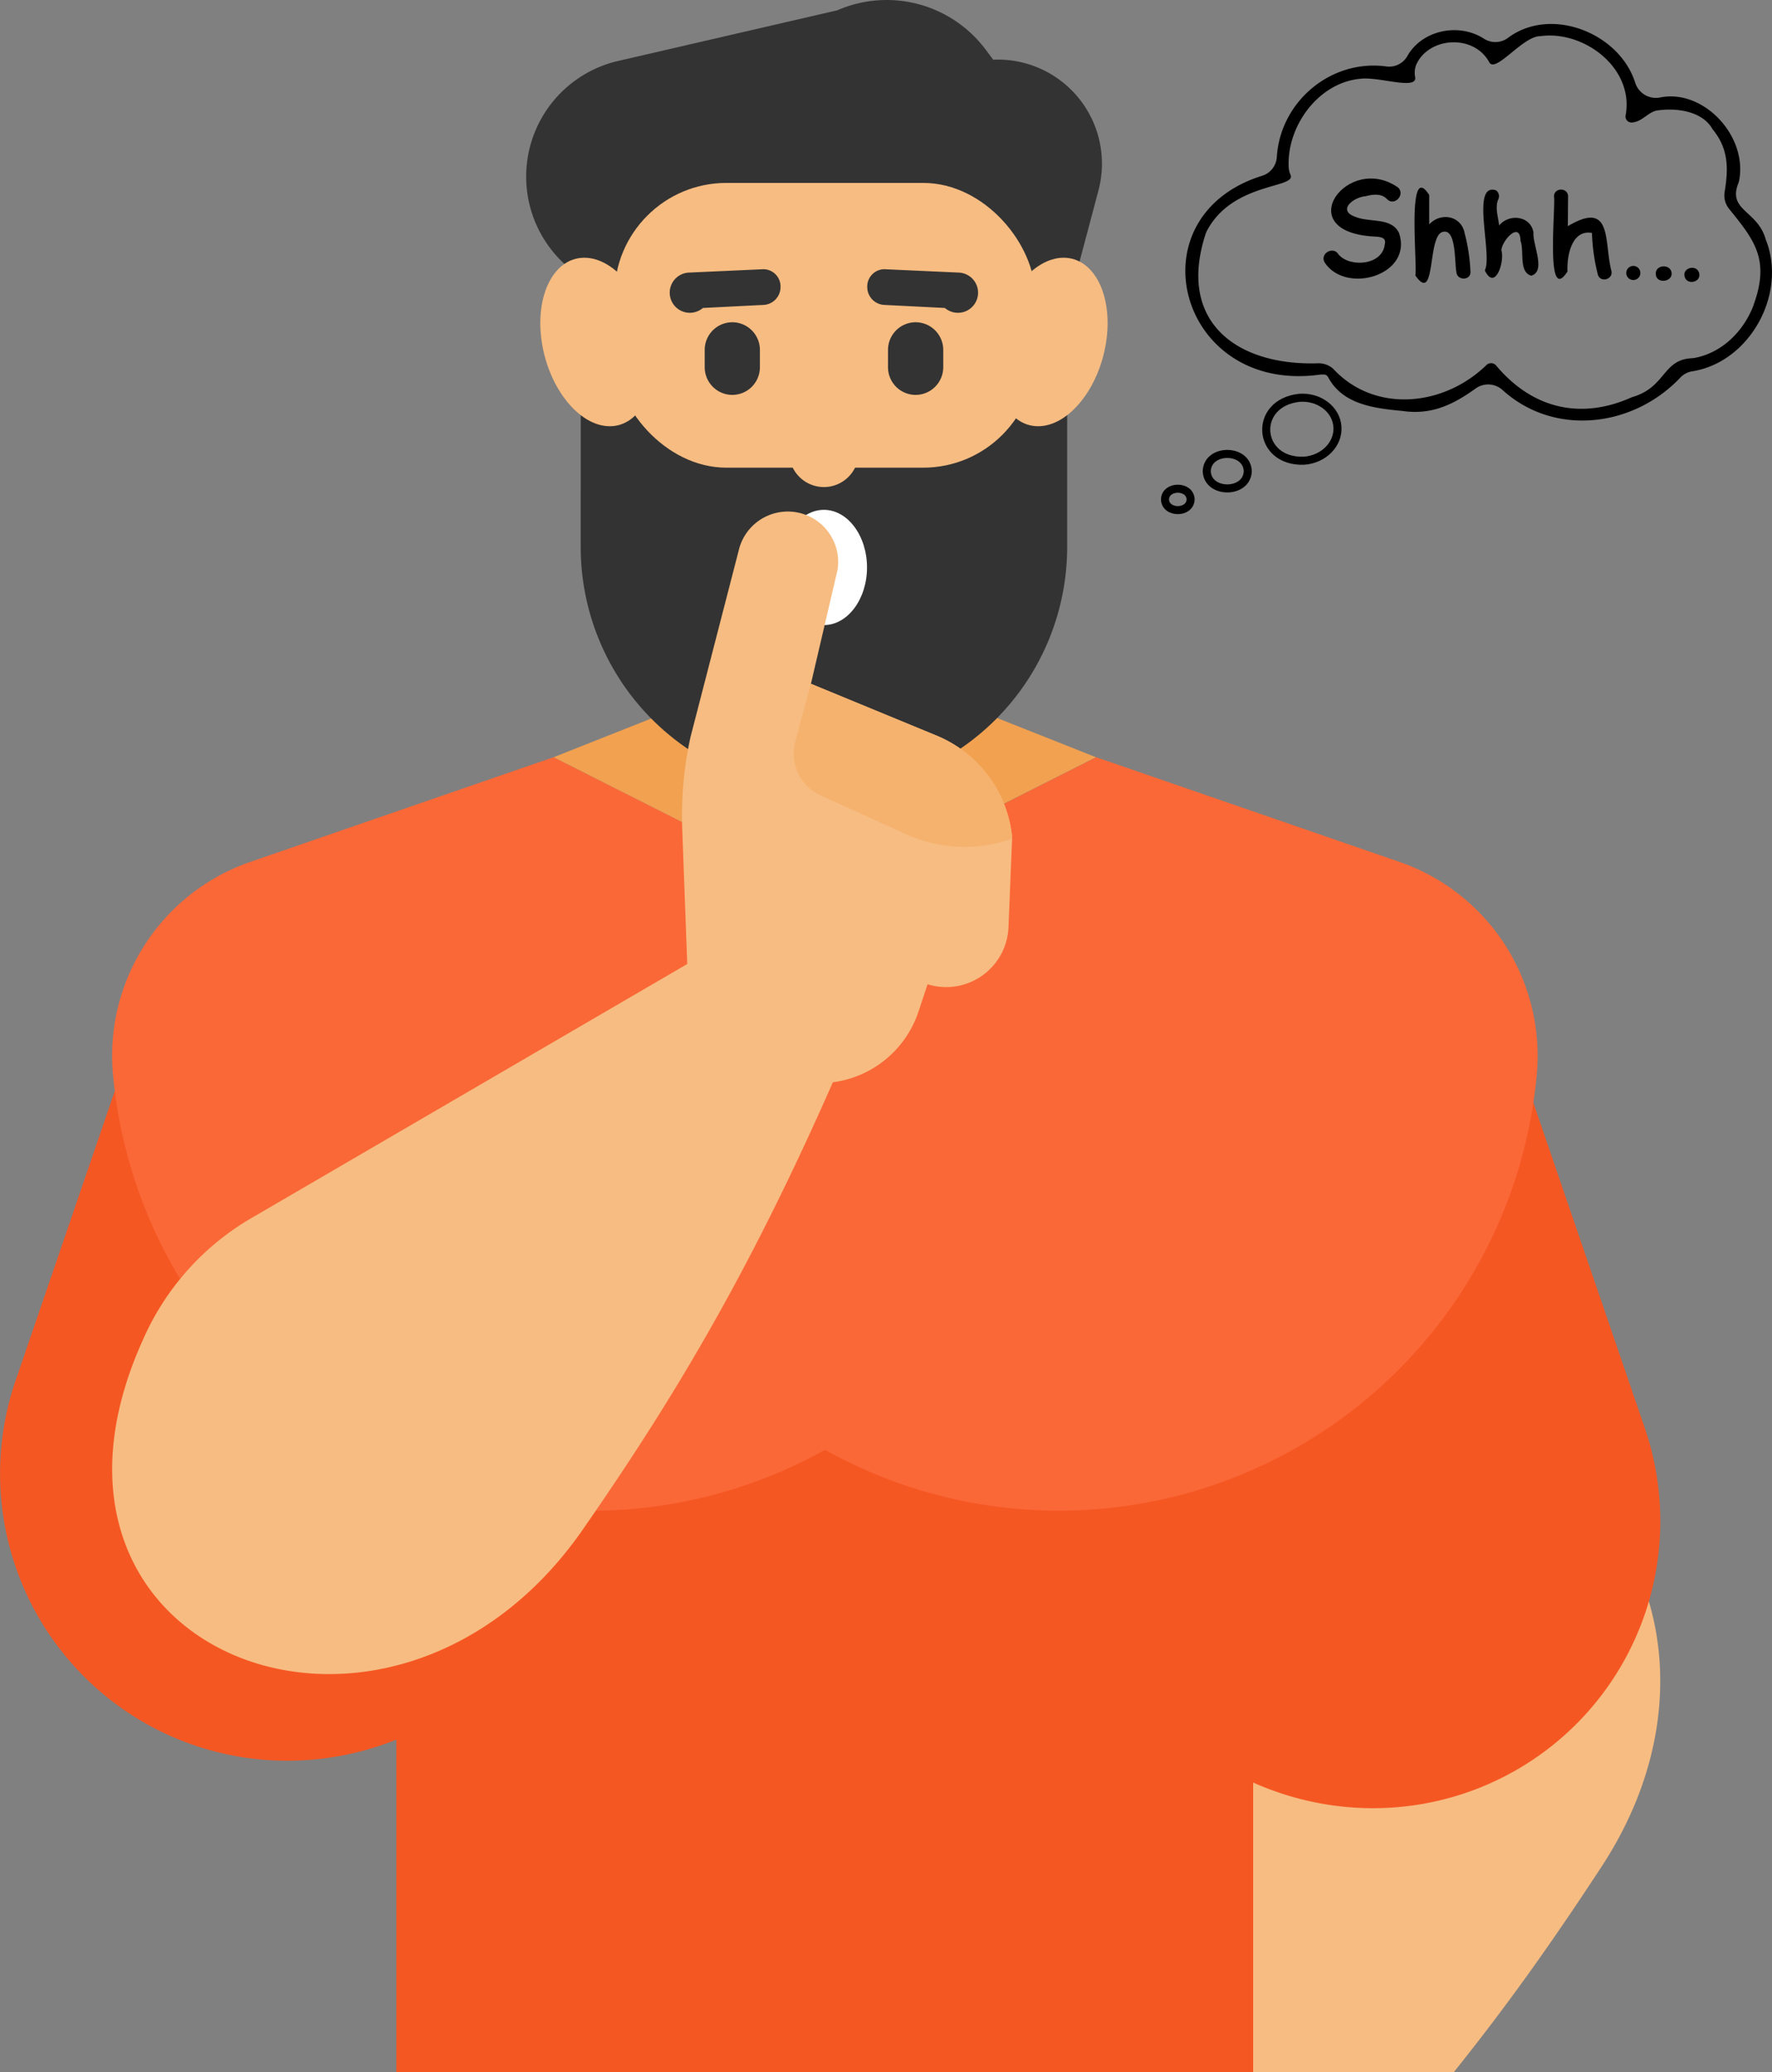 <svg id="publicdomainvectors.org" xmlns="http://www.w3.org/2000/svg" viewBox="0 0 440.54 515.15"><rect x="0" y="0" width="440.54" height="515.15" fill="#808080" stroke="none"/><defs><style>.cls-1,.cls-6{fill:#f7bc81;}.cls-1,.cls-10,.cls-2,.cls-3,.cls-4,.cls-5,.cls-7,.cls-8,.cls-9{fill-rule:evenodd;}.cls-2{fill:#f55723;}.cls-3{fill:#333;}.cls-4{fill:#fa6837;}.cls-5{fill:#f2a150;}.cls-7{fill:#fff;}.cls-8{fill:#f5b26e;}.cls-9{fill:none;stroke:#000;stroke-miterlimit:10;stroke-width:2px;}</style></defs><path class="cls-1" d="M438.54,559.47l14-97.59a65.44,65.44,0,0,1,18.14-37.32c59.45-62.29,130.33,14,84.66,83.79-11.25,17.19-22.71,33.61-36.77,51.12Z" transform="translate(-157.17 -44.32)"/><path class="cls-2" d="M445.75,270.22h0a71.35,71.35,0,0,0-45,90.77l28.67,83.7c12.83,37.47,54.1,57.94,91.69,45.48h0a71.36,71.36,0,0,0,45-90.78L537.44,315.7C524.61,278.23,483.35,257.76,445.75,270.22Z" transform="translate(-157.17 -44.32)"/><path class="cls-3" d="M420.25,129.33l10-37.63a25.88,25.88,0,0,0-26.15-32.54l-1.92-2.55a30.72,30.72,0,0,0-36.87-9.72l-54.5,12.59a29.51,29.51,0,0,0-3,56.62Z" transform="translate(-157.17 -44.32)"/><path class="cls-2" d="M225.49,349.63c3.3,49.67-16.32,86.23,30.23,123.38v86.46h213V473c46.55-37.15,26.92-73.71,30.23-123.38Z" transform="translate(-157.17 -44.32)"/><path class="cls-2" d="M281.38,258.42h0a71.35,71.35,0,0,1,45,90.78l-28.67,83.69c-12.83,37.47-54.1,57.94-91.69,45.48h0a71.35,71.35,0,0,1-45-90.77l28.67-83.7C202.52,266.43,243.79,246,281.38,258.42Z" transform="translate(-157.17 -44.32)"/><path class="cls-4" d="M294.79,232.56l-75.33,26a51,51,0,0,0-34.19,53,119.31,119.31,0,0,0,177,93.16,119.31,119.31,0,0,0,176.95-93.16,51,51,0,0,0-34.19-53l-75.33-26-67.43,34Z" transform="translate(-157.17 -44.32)"/><polygon class="cls-5" points="137.63 188.24 170.2 175.33 170.2 119.7 205.05 119.7 239.91 119.7 239.91 175.33 272.48 188.24 205.05 222.25 137.63 188.24"/><path class="cls-3" d="M301.56,77.89H422.48V180.46A60.64,60.64,0,0,1,362,240.92h0a60.63,60.63,0,0,1-60.46-60.46Z" transform="translate(-157.17 -44.32)"/><rect class="cls-6" x="152.77" y="45.47" width="104.56" height="70.79" rx="27.82"/><path class="cls-1" d="M302.44,108.39c7.59,0,15.16,9.37,16.9,20.94s-3,20.95-10.57,20.95-15.16-9.38-16.91-20.95,3-20.94,10.58-20.94Zm119.16,0c-7.59,0-15.16,9.37-16.91,20.94s3,20.95,10.57,20.95,15.16-9.38,16.91-20.95S429.18,108.39,421.6,108.39Z" transform="translate(-157.17 -44.32)"/><path class="cls-7" d="M362,199.71c5.9,0,10.72-6.44,10.72-14.33s-4.82-14.32-10.72-14.32-10.73,6.43-10.73,14.32S356.11,199.71,362,199.71Z" transform="translate(-157.17 -44.32)"/><path class="cls-1" d="M328.19,288.38l-1.41-38a90.92,90.92,0,0,1,2.06-22.85L341,180.47A12.53,12.53,0,0,1,365.39,186l-6.62,28.33,31.52,13a30.6,30.6,0,0,1,18.51,25.13l-.91,22.39A15.51,15.51,0,0,1,387.78,289l-2.28,6.85a26,26,0,0,1-37,14.62l-9.89-5.34A19.4,19.4,0,0,1,328.19,288.38Z" transform="translate(-157.17 -44.32)"/><path class="cls-8" d="M358.77,214.28l31.52,13a30.6,30.6,0,0,1,18.51,25.13v.39h0a35.06,35.06,0,0,1-26.26-1.07l-20.79-9.42a11.48,11.48,0,0,1-6.86-13.66Z" transform="translate(-157.17 -44.32)"/><path class="cls-1" d="M334.29,280.31,220.42,346.69a65.33,65.33,0,0,0-27.77,30.82c-35.41,78.49,61.88,115.55,109.44,47,23.71-34.19,44.13-68,68.33-125.53Z" transform="translate(-157.17 -44.32)"/><path class="cls-3" d="M377,111.24l18.44.84a5,5,0,1,1-3.36,8.8L377,120.12a4.45,4.45,0,0,1-4.22-4.44A4.3,4.3,0,0,1,377,111.24Z" transform="translate(-157.17 -44.32)"/><path class="cls-3" d="M384.8,124.43h0a6.88,6.88,0,0,1,6.87,6.86v4.34a6.89,6.89,0,0,1-6.87,6.86h0a6.88,6.88,0,0,1-6.86-6.86v-4.34A6.88,6.88,0,0,1,384.8,124.43Z" transform="translate(-157.17 -44.32)"/><path class="cls-3" d="M347,111.24l-18.43.84a5,5,0,1,0,3.35,8.8l15.08-.76a4.45,4.45,0,0,0,4.22-4.44A4.3,4.3,0,0,0,347,111.24Z" transform="translate(-157.17 -44.32)"/><path class="cls-3" d="M339.23,124.43h0a6.87,6.87,0,0,0-6.86,6.86v4.34a6.88,6.88,0,0,0,6.86,6.86h0a6.88,6.88,0,0,0,6.86-6.86v-4.34A6.88,6.88,0,0,0,339.23,124.43Z" transform="translate(-157.17 -44.32)"/><path class="cls-1" d="M362,165.4a8.63,8.63,0,1,0-8.63-8.63A8.64,8.64,0,0,0,362,165.4Z" transform="translate(-157.17 -44.32)"/><path class="cls-9" d="M453.17,168.47c-.1,3.55-6.27,3.55-6.37,0C446.9,164.92,453.07,164.92,453.17,168.47Z" transform="translate(-157.17 -44.32)"/><path class="cls-9" d="M467.38,161.45c-.19,5.72-10,5.71-10.2,0C457.37,155.73,467.19,155.74,467.38,161.45Z" transform="translate(-157.17 -44.32)"/><path class="cls-9" d="M489.67,150.4c.31,4.32-3.41,8.1-8.31,8.45-11.79.43-12.84-14.42-1.11-15.64C485.15,142.86,489.37,146.08,489.67,150.4Z" transform="translate(-157.17 -44.32)"/><path class="cls-10" d="M596.15,103.84c-2-7.18-9.38-7.11-6.88-13.78a5.45,5.45,0,0,0,.3-1c2-11.19-9.05-22.63-19.61-20.52a5.39,5.39,0,0,1-6.26-3.66c-3.91-12.33-20.85-19.09-31.53-11.22a5.26,5.26,0,0,1-6,.33c-6.22-4.1-15.45-2.24-19.11,4.26a5.18,5.18,0,0,1-5.2,2.59c-13.7-1.88-26.31,8.61-27.25,22.39A5.2,5.2,0,0,1,471,88c-32.52,10.1-20.86,54.36,14.38,49.44.95,0,1.5-.19,2,.68,3.63,6.83,11.61,7.71,18.56,8.37,7.3,1.05,12.73-1.74,18.14-5.63a5.32,5.32,0,0,1,6.69.46c12.84,11.6,32.45,9.25,44.16-3.15a5.23,5.23,0,0,1,3-1.55C592.22,134.32,601.56,117.33,596.15,103.84Zm-3,16.3c-2.44,6.45-7.75,11.82-14.64,13.15a5.29,5.29,0,0,1-.8.09c-7.27.38-6.34,7.24-14.8,9.67-12.27,5.54-24.43,3.23-33.73-7.8a1.67,1.67,0,0,0-2.35-.29c-10.72,10.51-27.72,12-37.89,1.37a5.34,5.34,0,0,0-4-1.7c-20.18.68-35.16-10.2-28.07-32.07a5.08,5.08,0,0,1,.39-.93C463.73,89.5,479.65,91.19,478,87.76a5.68,5.68,0,0,1-.46-2.24c-.31-10.07,7.51-20.69,17.85-21.62,4.67-.57,14.09,2.91,13.61-.39a5.57,5.57,0,0,1,.26-3.11c3.13-6.95,14.32-7.65,18.14-.63,1.51,2.94,8.38-6.51,12.7-6.46,10.87-1.51,23.31,7.93,21.24,19.58a1.5,1.5,0,0,0,1.44,1.89c2.32-.11,3.59-1.94,5.54-2.76a4.31,4.31,0,0,1,1.07-.27c4.74-.64,11,.21,13.54,4.68,4.1,5,3.92,10,3,15.64a5.32,5.32,0,0,0,1.08,4.13C593.18,103.85,597.31,108.71,593.12,120.14Z" transform="translate(-157.17 -44.32)"/><path class="cls-10" d="M521.31,102.36c-.79-4.45-6-5.36-8.82-2.25l0-7.31c-5.69-8.9-2.88,17.48-3.45,20,5.2,7.43,2.9-10,6.83-10.83,3.4-.92,2.89,7.66,3.37,9.91.1,2.25,3.6,2.26,3.5,0A44,44,0,0,0,521.31,102.36Z" transform="translate(-157.17 -44.32)"/><path class="cls-10" d="M538.41,102.14c-.66-4.21-6.08-4.79-8.54-1.76-.21-2.09-1.06-4.37-.25-6.42a1.82,1.82,0,0,0-.51-2.32c-6.41-2.08-.79,16.07-2.8,19.89,2.56,5.31,5-2.23,4.12-5,.16-2.48,4.67-7.36,4.75-2.35,1,2.59-.51,7.75,2.67,8.67C541.62,111.82,538.15,105.06,538.41,102.14Z" transform="translate(-157.17 -44.32)"/><path class="cls-10" d="M557.77,111.61c-1.86-7.12.39-17.74-10.82-11.06l.06-7.4c0-2.26-3.48-2.26-3.5,0,.47,2.35-2.24,27.37,3.35,18.66-.17-3.77,1-10.49,6.09-9.58a48.62,48.62,0,0,0,1.45,10.31C555,114.72,558.32,113.8,557.77,111.61Z" transform="translate(-157.17 -44.32)"/><path class="cls-10" d="M563.23,110.43a1.75,1.75,0,0,0,0,3.5A1.75,1.75,0,0,0,563.23,110.43Z" transform="translate(-157.17 -44.32)"/><path class="cls-10" d="M572.69,111.85c-.54-2-4-1.64-3.87.55C568.84,115.1,573.39,114.41,572.69,111.85Z" transform="translate(-157.17 -44.32)"/><path class="cls-10" d="M579.59,112.17c-.59-2.2-4.24-1.34-3.6.93S580.23,114.44,579.59,112.17Z" transform="translate(-157.17 -44.32)"/><path class="cls-10" d="M505,102.27c-1.9-4-7.24-2.58-10.76-4-4.78-1.62-.63-4.93,2.41-5.17,1.79-.46,3.94-.78,5.34.71,1.76,1.88,4.59-1,2.82-2.83-12.52-8.9-27.15,11-6,12.14,1.47.08,3.13.16,2.62,2-.58,5.13-8.61,5.81-11.48,2.46-1.3-2.22-4.76-.21-3.45,2C491.8,117.63,508.48,112.71,505,102.27Z" transform="translate(-157.17 -44.32)"/></svg>